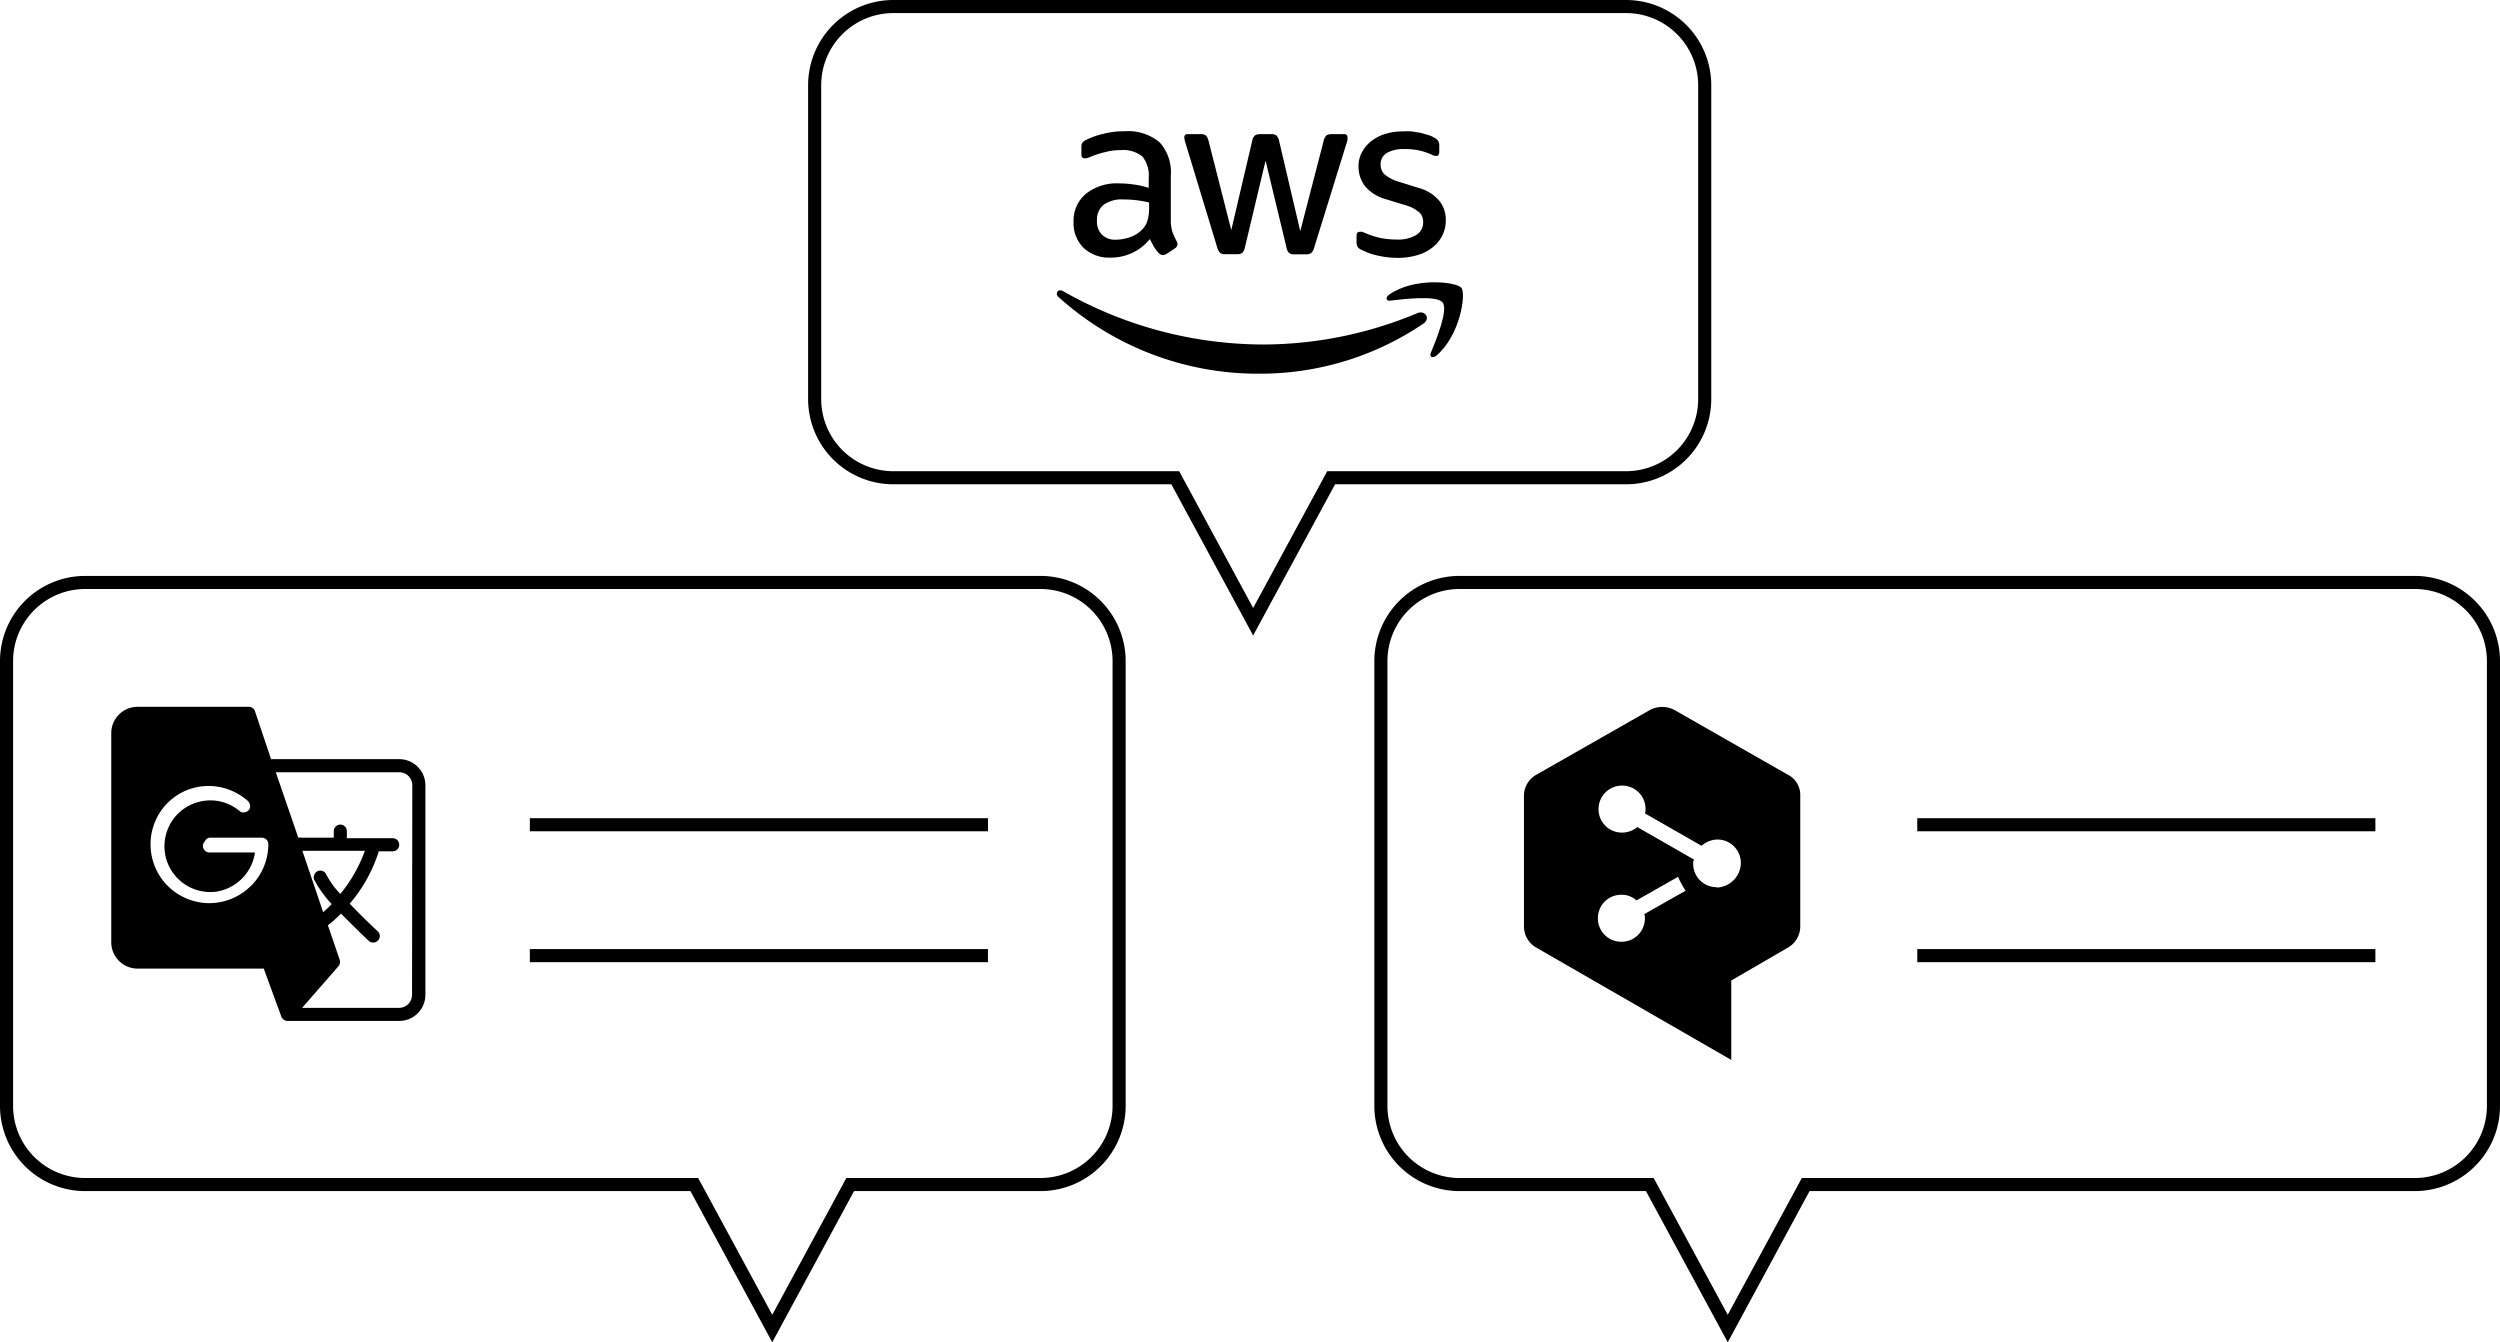 <svg xmlns="http://www.w3.org/2000/svg" width="191" height="102.55" viewBox="0 0 191 102.55">
    <defs>
        <style>.a,.b{fill:currentColor;}.a{fill-rule:evenodd;}</style>
    </defs>
    <path class="a"
          d="M-186.5,228h-73a6.51,6.51,0,0,0-6.5,6.5v34a6.51,6.51,0,0,0,6.5,6.5h46.25l6.25,11.55,6.25-11.55h14.25a6.51,6.51,0,0,0,6.5-6.5v-34A6.51,6.51,0,0,0-186.5,228Zm5.5,40.5a5.51,5.51,0,0,1-5.5,5.5h-14.84L-207,284.45-212.66,274H-259.5a5.51,5.51,0,0,1-5.5-5.5v-34a5.51,5.51,0,0,1,5.5-5.5h73a5.51,5.51,0,0,1,5.5,5.5Z"
          transform="translate(266 -184)"/>
    <path class="a"
          d="M-235.52,242h-9.77l-1.23-3.66a.47.47,0,0,0-.19-.25A.44.44,0,0,0-247,238h-8.5a2,2,0,0,0-1.41.59,2,2,0,0,0-.59,1.41v16a2,2,0,0,0,.59,1.41,2,2,0,0,0,1.41.59h9.65l1.35,3.68a.48.48,0,0,0,.19.23.47.47,0,0,0,.28.09h8.53a2,2,0,0,0,1.42-.59,2,2,0,0,0,.58-1.41V244a2,2,0,0,0-.58-1.41A2,2,0,0,0-235.52,242Zm-11.31,9.68A4.49,4.49,0,0,1-250,253a4.44,4.44,0,0,1-2.08-.51,4.46,4.46,0,0,1-1.61-1.41,4.46,4.46,0,0,1-.77-2,4.43,4.43,0,0,1,.24-2.13,4.39,4.39,0,0,1,1.2-1.77,4.38,4.38,0,0,1,1.88-1,4.47,4.47,0,0,1,2.15,0,4.56,4.56,0,0,1,1.91,1,.44.44,0,0,1,.12.15.7.7,0,0,1,.06.19.58.58,0,0,1,0,.19.46.46,0,0,1-.09.17.61.61,0,0,1-.15.13.67.67,0,0,1-.19.05.68.68,0,0,1-.2,0,.59.59,0,0,1-.17-.1,3.48,3.48,0,0,0-2.11-.81,3.57,3.57,0,0,0-2.17.66,3.47,3.47,0,0,0-1.31,1.85,3.5,3.5,0,0,0,.09,2.26,3.53,3.53,0,0,0,1.46,1.73,3.53,3.53,0,0,0,2.22.48,3.56,3.56,0,0,0,2-1,3.52,3.52,0,0,0,1-2H-250a.47.47,0,0,1-.35-.15.51.51,0,0,1-.15-.35.51.51,0,0,1,.15-.35A.47.47,0,0,1-250,248h4a.49.49,0,0,1,.36.15.5.5,0,0,1,.14.35A4.5,4.5,0,0,1-246.83,251.69Zm12.31,8.32a1,1,0,0,1-.29.71,1,1,0,0,1-.71.29h-7.4l2.77-3.17a.41.41,0,0,0,.11-.23.43.43,0,0,0,0-.25l-.91-2.66a8.48,8.48,0,0,0,1-.89c1,1,1.93,1.91,2.12,2.08a.49.49,0,0,0,.36.13.46.46,0,0,0,.35-.16.54.54,0,0,0,.14-.36.53.53,0,0,0-.17-.35c-.47-.43-1.33-1.25-2.13-2.1a11.41,11.41,0,0,0,2.22-4H-236a.49.49,0,0,0,.36-.15.5.5,0,0,0,.14-.35.5.5,0,0,0-.14-.35.49.49,0,0,0-.36-.15h-3.5v-.54a.5.5,0,0,0-.14-.35A.49.49,0,0,0-240,247a.47.47,0,0,0-.35.15.51.51,0,0,0-.15.35v.5H-243a.38.38,0,0,0-.21,0l-1.72-5h9.43a1,1,0,0,1,.71.29,1,1,0,0,1,.29.71ZM-242,251.2a8.52,8.52,0,0,0,1.34,1.87,7.65,7.65,0,0,1-.65.62L-242.9,249h4.78A11.27,11.27,0,0,1-240,252.3a6.81,6.81,0,0,1-1.07-1.48.48.48,0,0,0-.27-.27.5.5,0,0,0-.38,0,.53.53,0,0,0-.27.28A.46.46,0,0,0-242,251.2Z"
          transform="translate(266 -184)"/>
    <rect class="b" x="40.48" y="62.51" width="35" height="1"/>
    <rect class="b" x="40.48" y="72.51" width="35" height="1"/>
    <path class="a"
          d="M-81.5,228h-73a6.51,6.51,0,0,0-6.5,6.5v34a6.51,6.51,0,0,0,6.5,6.5h14.25l6.25,11.55,6.25-11.55H-81.5a6.51,6.51,0,0,0,6.5-6.5v-34A6.51,6.51,0,0,0-81.5,228Zm5.5,40.5a5.51,5.51,0,0,1-5.5,5.5h-46.84L-134,284.45-139.66,274H-154.5a5.51,5.51,0,0,1-5.5-5.5v-34a5.51,5.51,0,0,1,5.5-5.5h73a5.51,5.51,0,0,1,5.5,5.5Z"
          transform="translate(266 -184)"/>
    <path class="a"
          d="M-129.46,243.16l-8.6-4.91a2,2,0,0,0-1.9,0l-8.61,4.91a1.85,1.85,0,0,0-1,1.63v10a1.87,1.87,0,0,0,1,1.64l14.84,8.55v-6.07l4.27-2.48a1.87,1.87,0,0,0,1-1.64v-10A1.74,1.74,0,0,0-129.46,243.16Zm-10.87,11a1.78,1.78,0,0,1-1.8,1.79,1.78,1.78,0,0,1-1.79-1.79,1.78,1.78,0,0,1,1.79-1.8,1.69,1.69,0,0,1,1.16.43l3.17-1.8a7.18,7.18,0,0,0,.58,1.06l-3.16,1.79A.72.72,0,0,1-140.33,254.19Zm5.49-2.38a1.78,1.78,0,0,1-1.8-1.79.61.61,0,0,1,.06-.32l-4.33-2.48a1.82,1.82,0,0,1-1.16.42,1.78,1.78,0,0,1-1.8-1.79,1.79,1.79,0,0,1,1.8-1.8,1.78,1.78,0,0,1,1.79,1.8.74.74,0,0,1-.05.32l4.33,2.48a1.88,1.88,0,0,1,1.21-.48A1.79,1.79,0,0,1-133,250,1.91,1.91,0,0,1-134.84,251.81Z"
          transform="translate(266 -184)"/>
    <rect class="b" x="146.48" y="62.51" width="35" height="1"/>
    <rect class="b" x="146.48" y="72.51" width="35" height="1"/>
    <path class="a"
          d="M-135.26,214.5v-24a6.51,6.51,0,0,0-6.5-6.5h-56a6.51,6.51,0,0,0-6.5,6.5v24a6.51,6.51,0,0,0,6.5,6.5h21.25l6.25,11.55L-164,221h22.25A6.51,6.51,0,0,0-135.26,214.5ZM-164.6,220l-5.66,10.45L-175.91,220h-21.85a5.51,5.51,0,0,1-5.5-5.5v-24a5.51,5.51,0,0,1,5.5-5.5h56a5.51,5.51,0,0,1,5.5,5.5v24a5.51,5.51,0,0,1-5.5,5.5Z"
          transform="translate(266 -184)"/>
    <path class="a"
          d="M-161.95,203.1a4.6,4.6,0,0,0,1.18.42,7,7,0,0,0,1.59.18,5,5,0,0,0,1.47-.21,3.36,3.36,0,0,0,1.15-.58,2.73,2.73,0,0,0,.75-.91,2.59,2.59,0,0,0,.27-1.2,2.33,2.33,0,0,0-.48-1.44,3.11,3.11,0,0,0-1.59-1l-1.47-.46a3.06,3.06,0,0,1-1.13-.57,1,1,0,0,1-.31-.73,1,1,0,0,1,.48-.92,2.63,2.63,0,0,1,1.37-.29,4.79,4.79,0,0,1,2,.4,1,1,0,0,0,.4.13c.15,0,.23-.12.23-.33v-.49a.59.59,0,0,0-.09-.34.82.82,0,0,0-.31-.25,1.76,1.76,0,0,0-.43-.19l-.59-.17-.67-.11a5.32,5.32,0,0,0-.69,0,4.3,4.3,0,0,0-1.3.18,3.16,3.16,0,0,0-1.07.53,2.62,2.62,0,0,0-.74.85,2.24,2.24,0,0,0-.28,1.14,2.47,2.47,0,0,0,.51,1.5,3.2,3.2,0,0,0,1.65,1l1.5.46a2.66,2.66,0,0,1,1,.54,1,1,0,0,1,.28.72,1.12,1.12,0,0,1-.54,1,2.73,2.73,0,0,1-1.5.34,6.33,6.33,0,0,1-1.23-.12,6.08,6.08,0,0,1-1.14-.37l-.25-.1a.63.63,0,0,0-.19,0c-.15,0-.24.1-.24.32v.53a.72.72,0,0,0,.07.28A.66.66,0,0,0-161.95,203.1Z"
          transform="translate(266 -184)"/>
    <path class="a"
          d="M-173,202.92a.86.86,0,0,0,.22.4.59.59,0,0,0,.39.1h.89a.65.65,0,0,0,.41-.1.91.91,0,0,0,.2-.41l1.58-6.64,1.6,6.65a.74.74,0,0,0,.2.41.62.62,0,0,0,.41.1h.89a.67.67,0,0,0,.39-.1.89.89,0,0,0,.22-.4l2.48-8a1.48,1.48,0,0,0,.07-.26,1,1,0,0,0,0-.16.23.23,0,0,0-.26-.26h-.95a.72.72,0,0,0-.41.1.91.91,0,0,0-.2.4l-1.79,6.91-1.62-6.91a.78.78,0,0,0-.2-.4.63.63,0,0,0-.41-.1h-.83a.72.72,0,0,0-.41.1.81.81,0,0,0-.2.4l-1.6,6.83-1.74-6.83a.86.86,0,0,0-.2-.4.62.62,0,0,0-.41-.1h-1c-.16,0-.24.09-.24.26a1.91,1.91,0,0,0,.09.41Z"
          transform="translate(266 -184)"/>
    <path class="a"
          d="M-179.42,198.09a8.36,8.36,0,0,0-1.09-.08,3.8,3.8,0,0,0-2.53.8,2.66,2.66,0,0,0-.94,2.13,2.65,2.65,0,0,0,.77,2,2.82,2.82,0,0,0,2.06.74,3.79,3.79,0,0,0,3-1.42c.11.23.22.43.32.61a3.25,3.25,0,0,0,.37.48.48.48,0,0,0,.31.14.54.54,0,0,0,.27-.09l.65-.43a.41.41,0,0,0,.19-.31.47.47,0,0,0-.07-.24,5.67,5.67,0,0,1-.33-.74,3.25,3.25,0,0,1-.11-.92h0V197.4a3.38,3.38,0,0,0-.86-2.53,3.75,3.75,0,0,0-2.7-.84,6,6,0,0,0-1.61.2,5.63,5.63,0,0,0-1.3.46.78.78,0,0,0-.29.22.65.65,0,0,0-.07.36v.5c0,.22.07.32.22.32l.16,0a2.38,2.38,0,0,0,.36-.13,7.27,7.27,0,0,1,1.12-.35,4.33,4.33,0,0,1,1.11-.14,2.36,2.36,0,0,1,1.68.48,2.27,2.27,0,0,1,.49,1.65v.75C-178.65,198.23-179,198.14-179.42,198.09Zm1.21,1.38v.44a3.22,3.22,0,0,1-.11.89,1.51,1.51,0,0,1-.35.66,2.28,2.28,0,0,1-1,.66,3.17,3.17,0,0,1-1.06.19,1.42,1.42,0,0,1-1.08-.38,1.43,1.43,0,0,1-.38-1.09,1.44,1.44,0,0,1,.5-1.19,2.38,2.38,0,0,1,1.54-.41,8,8,0,0,1,1,.06A8.92,8.92,0,0,1-178.21,199.47Z"
          transform="translate(266 -184)"/>
    <path class="a"
          d="M-157.73,207.93a30.57,30.57,0,0,1-11.7,2.39,31,31,0,0,1-15.34-4.07c-.38-.23-.67.16-.35.45a22.71,22.71,0,0,0,15.33,5.85,22.2,22.2,0,0,0,12.56-3.84C-156.68,208.3-157.16,207.67-157.73,207.93Z"
          transform="translate(266 -184)"/>
    <path class="a"
          d="M-159.87,206.51c-.3.21-.25.5.08.46,1.1-.13,3.54-.42,4,.13s-.48,2.85-.9,3.87c-.12.31.15.43.43.2,1.81-1.53,2.29-4.72,1.91-5.18S-157.93,205.15-159.87,206.51Z"
          transform="translate(266 -184)"/>
</svg>
